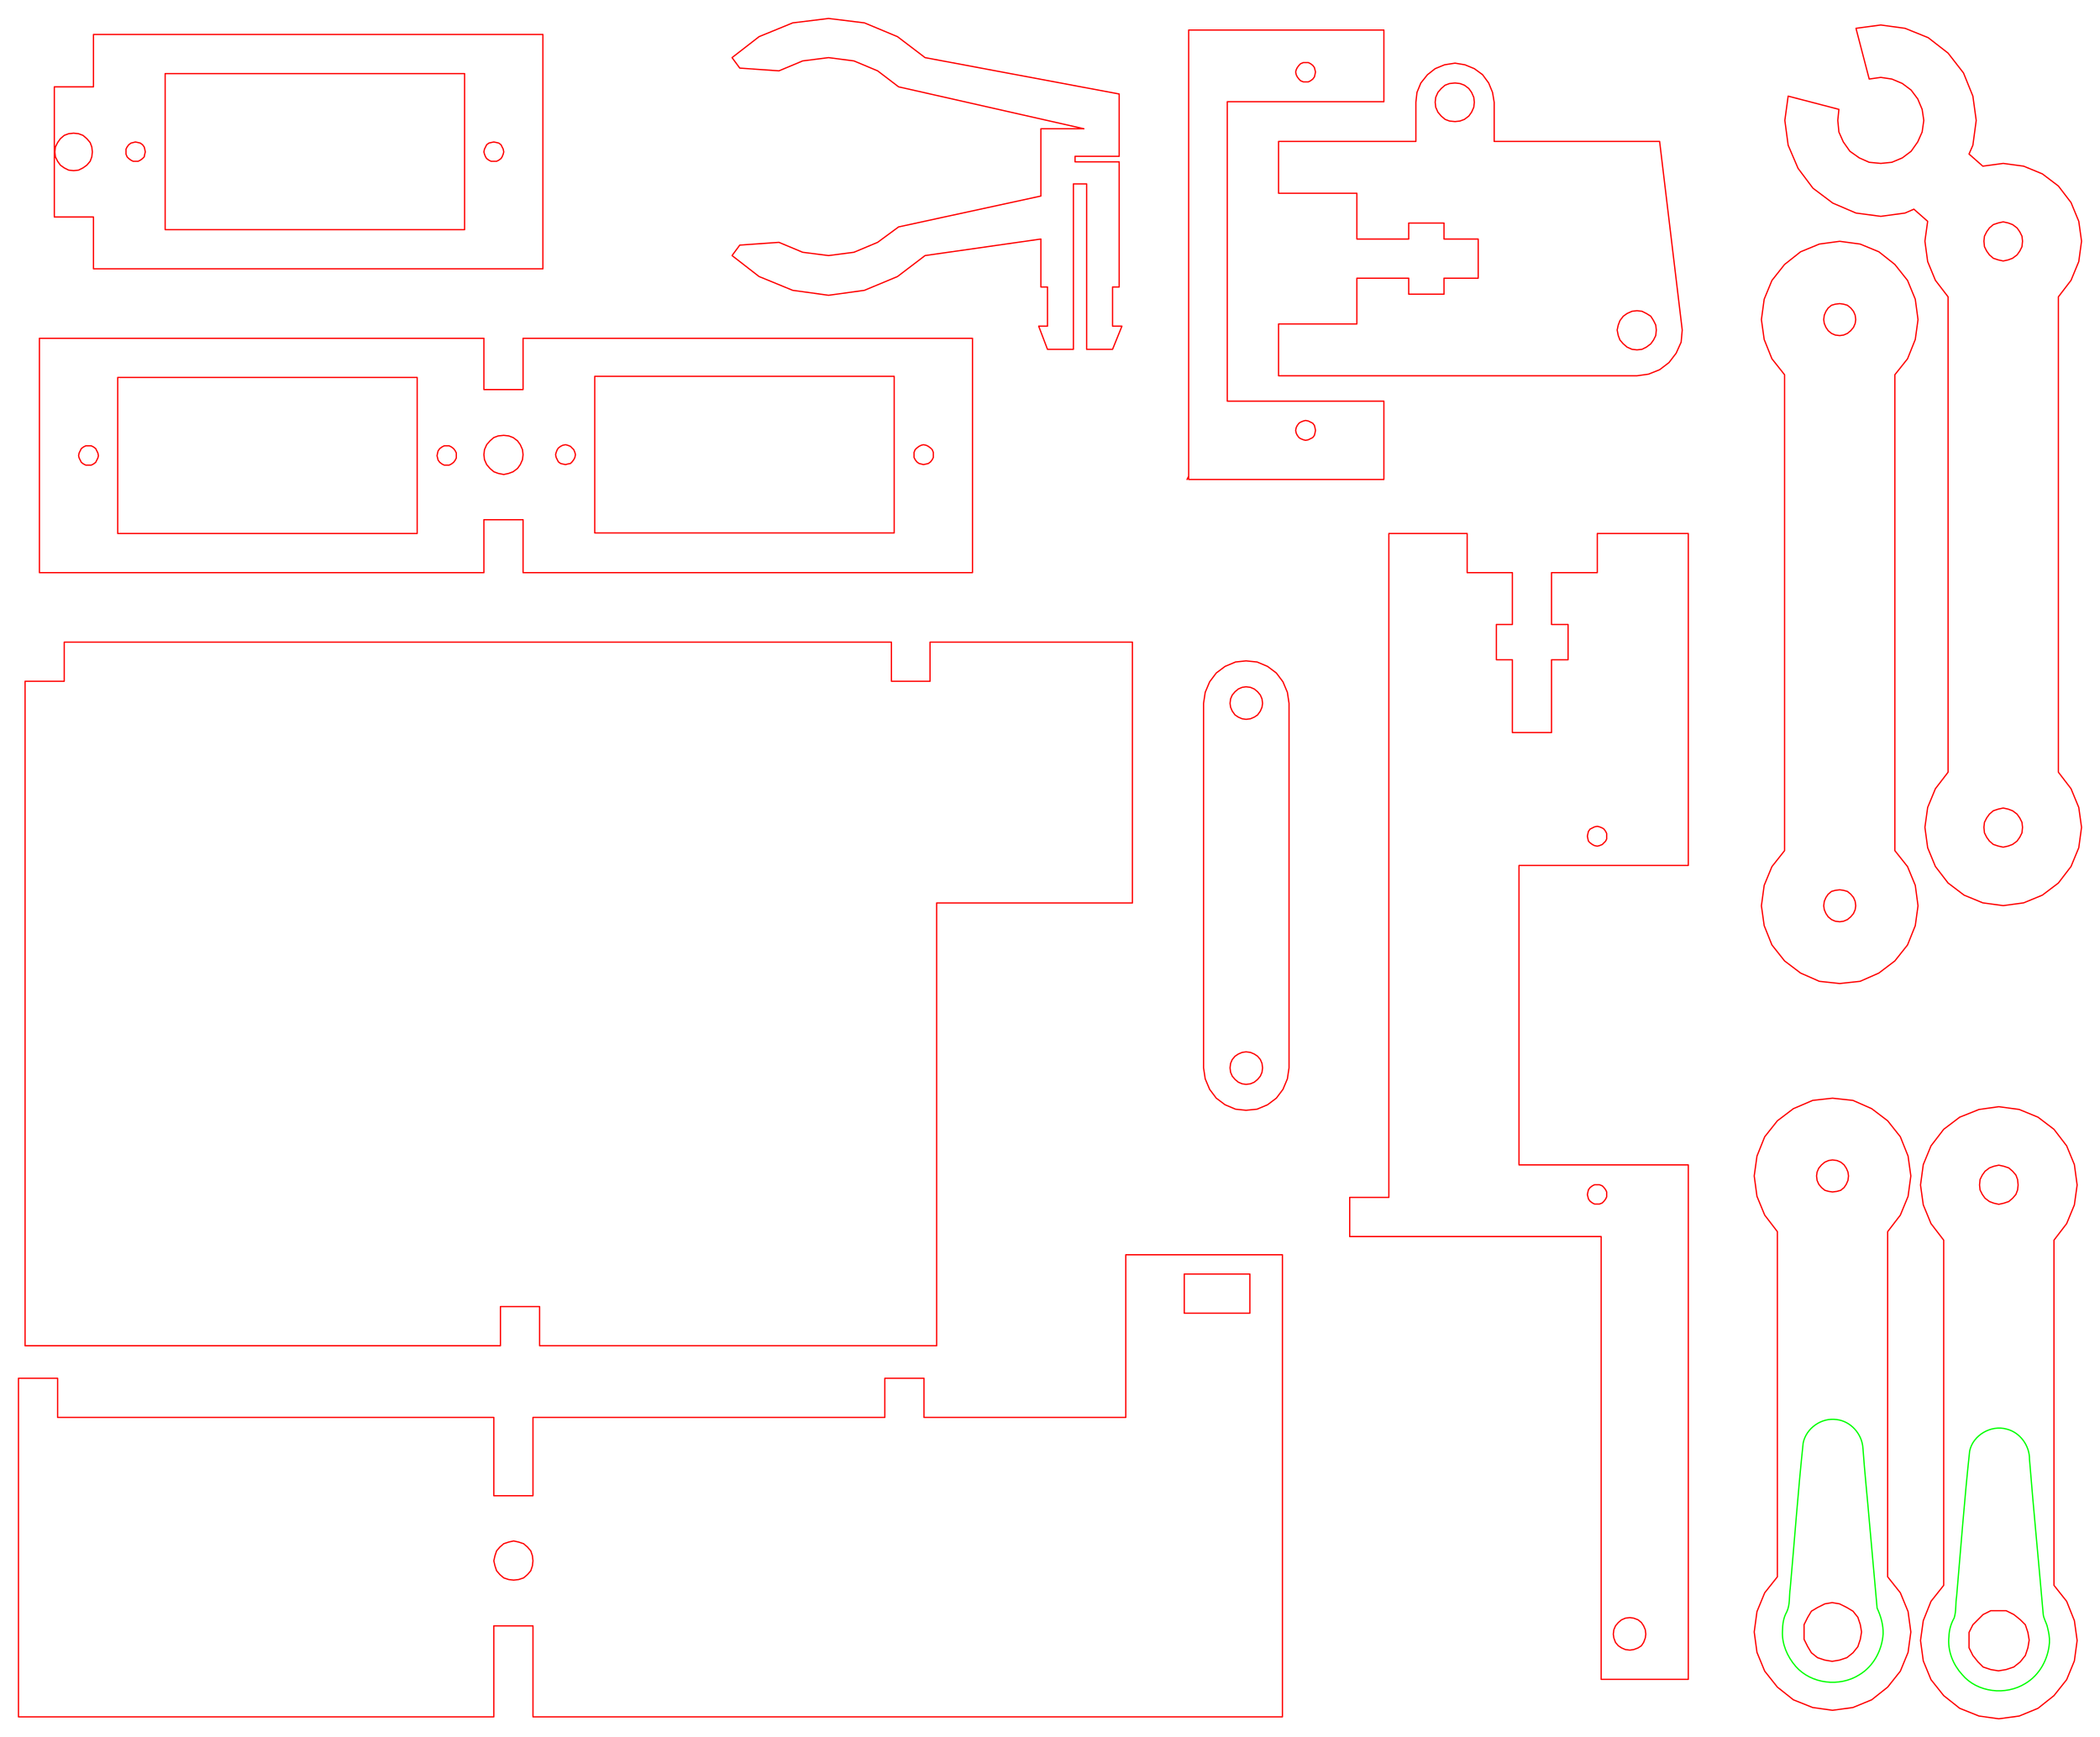 <?xml version="1.0" encoding="UTF-8" standalone="no"?>
<!-- Created with Inkscape (http://www.inkscape.org/) -->

<svg
   xmlns:dc="http://purl.org/dc/elements/1.1/"
   xmlns:cc="http://creativecommons.org/ns#"
   xmlns:rdf="http://www.w3.org/1999/02/22-rdf-syntax-ns#"
   xmlns:svg="http://www.w3.org/2000/svg"
   xmlns="http://www.w3.org/2000/svg"
   xmlns:sodipodi="http://sodipodi.sourceforge.net/DTD/sodipodi-0.dtd"
   xmlns:inkscape="http://www.inkscape.org/namespaces/inkscape"
   id="svg2"
   version="1.1"
   inkscape:version="0.91 r"
   xml:space="preserve"
   width="571.208"
   height="472.573"
   viewBox="0 0 571.208 472.573"
   sodipodi:docname="plotclock_beta1.svg"><defs
     id="defs6" /><sodipodi:namedview
     pagecolor="#ffffff"
     bordercolor="#666666"
     borderopacity="1"
     objecttolerance="10"
     gridtolerance="10"
     guidetolerance="10"
     inkscape:pageopacity="0"
     inkscape:pageshadow="2"
     inkscape:window-width="1600"
     inkscape:window-height="848"
     id="namedview4"
     showgrid="false"
     inkscape:zoom="1.4064953"
     inkscape:cx="287.02576"
     inkscape:cy="236.28656"
     inkscape:window-x="0"
     inkscape:window-y="0"
     inkscape:window-maximized="1"
     inkscape:current-layer="g10" /><g
     id="g10"
     inkscape:groupmode="layer"
     inkscape:label="plotclock_beta1"
     transform="matrix(1.25,0,0,-1.25,0,472.573)"><g
       transform="matrix(0,-1,1,0,0,378.058)"
       id="g14"
       style="stroke:#ff0000;stroke-opacity:1;stroke-width:0.283;stroke-miterlimit:4;stroke-dasharray:none;fill:none"><path
         inkscape:connector-curvature="0"
         id="path16"
         style="fill:none;stroke:#ff0000;stroke-width:0.283;stroke-linecap:round;stroke-linejoin:round;stroke-miterlimit:4;stroke-dasharray:none;stroke-opacity:1"
         d="m 358.137,352.137 0.48,0.722 0.36,0.84 0.121,0.961 -0.121,0.84 -0.36,0.957 -0.48,0.723 -0.719,0.48 -0.961,0.36 -0.84,0.117 -0.957,-0.117 -0.84,-0.36 -0.722,-0.48 -0.598,-0.723 -0.363,-0.957 -0.117,-0.84 0.117,-0.961 0.363,-0.84 0.598,-0.722 0.722,-0.598 0.84,-0.359 0.957,-0.121 0.84,0.121 0.961,0.359 0.719,0.598 z m -104.637,15.242 0,-36.84 -65.16,0 0,36.84 -72.242,0 0,-19.801 8.519,0 0,-9.961 11.281,0 0,3.602 7.68,0 0,-3.602 15.84,0 0,-8.519 -15.84,0 0,-3.481 -7.68,0 0,3.481 -11.281,0 0,-9.84 -8.519,0 0,-17.039 144.48,0 0,-8.52 8.52,0 0,54.719 96.359,0 0,18.961 -111.957,0 z m -70.441,-18 0.718,-0.719 0.243,-0.601 0.117,-0.481 -0.117,-0.601 -0.243,-0.477 -0.359,-0.48 -0.359,-0.36 -0.481,-0.121 -0.601,-0.121 -0.598,0.121 -0.481,0.121 -0.48,0.36 -0.238,0.48 -0.242,0.477 -0.118,0.601 0.118,0.481 0.242,0.601 0.238,0.36 0.48,0.359 0.481,0.238 1.199,0 0.481,-0.238 z m 75,-0.719 0.359,0.36 0.48,0.359 0.481,0.238 1.078,0 0.481,-0.238 0.48,-0.359 0.359,-0.36 0.243,-0.601 0,-1.082 -0.243,-0.477 -0.359,-0.48 -0.48,-0.36 -0.961,-0.242 -0.598,0.121 -0.481,0.121 -0.48,0.36 -0.359,0.48 -0.239,0.477 0,1.082 0.239,0.601 z" /></g><g
       transform="matrix(0,-1,1,0,0,378.058)"
       id="g18"
       style="stroke:#ff0000;stroke-opacity:1;stroke-width:0.283;stroke-miterlimit:4;stroke-dasharray:none;fill:none"><path
         inkscape:connector-curvature="0"
         id="path20"
         style="fill:none;stroke:#ff0000;stroke-width:0.283;stroke-linecap:round;stroke-linejoin:round;stroke-miterlimit:4;stroke-dasharray:none;stroke-opacity:1"
         d="m 292.859,108.898 0,-103.441 -144.601,0 0,8.52 -8.52,0 0,180 8.52,0 0,8.402 -8.52,0 0,44.039 56.762,0 0,-42.598 96.359,0 0,-86.402 -8.519,0 0,-8.52 8.519,0 z m -7.082,148.801 0,14.278 -8.519,0 0,-14.278 8.519,0 z M 337.5,115.5 l -0.84,-0.723 -0.722,-0.839 -0.36,-1.079 -0.238,-1.082 0.238,-1.078 0.36,-1.082 0.722,-0.84 0.84,-0.718 1.078,-0.36 1.082,-0.242 1.078,0.242 1.082,0.36 0.84,0.718 0.719,0.84 0.359,1.082 0.121,1.078 -0.121,1.082 -0.359,1.079 -0.719,0.839 -0.84,0.723 -1.082,0.359 -1.078,0.118 -1.082,-0.118 -1.078,-0.359 z m 36.117,-111.48 0,103.437 -19.797,0 0,8.52 19.797,0 0,163.082 -100.558,0 0,-34.082 35.398,0 0,-43.918 -8.519,0 0,-8.52 8.519,0 0,-76.562 17.043,0 0,-8.52 -17.043,0 0,-94.918 -8.519,0 0,-8.519 73.679,0 z m -143.758,269.64 -0.48,-0.722 -0.359,-0.84 -0.122,-0.961 0.122,-0.84 0.359,-0.84 0.48,-0.719 0.719,-0.601 0.84,-0.36 0.961,-0.117 0.961,0.117 0.84,0.36 0.718,0.601 0.602,0.719 0.359,0.84 0.118,0.84 -0.118,0.961 -0.359,0.84 -0.602,0.722 -0.718,0.598 -0.84,0.359 -0.961,0.121 -0.961,-0.121 -0.84,-0.359 -0.719,-0.598 z m -75.961,-5.883 0.84,0.36 0.84,0.601 0.481,0.719 0.359,0.84 0.121,0.84 -0.121,0.961 -0.359,0.84 -0.481,0.722 -0.84,0.598 -0.84,0.359 -0.839,0.121 -0.961,-0.121 -0.84,-0.359 -0.719,-0.598 -0.601,-0.722 -0.36,-0.84 -0.121,-0.961 0.121,-0.84 0.36,-0.84 0.601,-0.719 0.719,-0.601 0.84,-0.36 0.961,-0.117 0.839,0.117 z m 83.161,-4.558 -2.282,-0.961 -2.398,-0.36 -79.32,0 -2.399,0.36 -2.281,0.961 -1.922,1.441 -1.437,1.918 -0.961,2.281 -0.239,2.278 0.239,2.402 0.961,2.281 1.437,1.918 1.922,1.442 2.281,0.957 2.399,0.363 79.32,0 2.398,-0.363 2.282,-0.957 1.918,-1.442 1.441,-1.918 0.961,-2.281 0.238,-2.402 -0.238,-2.278 -0.961,-2.281 -1.441,-1.918 -1.918,-1.441 z" /></g><g
       transform="matrix(0,-1,1,0,0,378.058)"
       id="g22"
       style="stroke:#ff0000;stroke-opacity:1;stroke-width:0.283;stroke-miterlimit:4;stroke-dasharray:none;fill:none"><path
         inkscape:connector-curvature="0"
         id="path24"
         style="fill:none;stroke:#ff0000;stroke-width:0.283;stroke-linecap:round;stroke-linejoin:round;stroke-miterlimit:4;stroke-dasharray:none;stroke-opacity:1"
         d="m 91.859,285.18 0.239,0.48 0.48,0.36 0.481,0.117 0.601,0.121 0.598,-0.121 0.48,-0.117 0.481,-0.36 0.238,-0.48 0.242,-0.481 0.121,-0.601 -0.121,-0.481 -0.242,-0.597 -0.238,-0.36 -0.481,-0.363 -0.48,-0.238 -0.598,-0.121 -0.601,0.121 -0.481,0.238 -0.48,0.363 -0.239,0.36 -0.242,0.597 -0.117,0.481 0.117,0.601 0.242,0.481 z m -77.64,-2.52 0.48,-0.363 0.481,-0.238 0.48,-0.121 0.598,0.121 0.48,0.238 0.481,0.363 0.359,0.36 0.242,0.597 0,1.082 -0.242,0.481 -0.359,0.48 -0.481,0.36 -0.48,0.117 -0.598,0.121 -0.48,-0.121 -0.481,-0.117 -0.48,-0.36 -0.36,-0.48 -0.242,-0.481 0,-1.082 0.242,-0.597 0.36,-0.36 z m 89.398,-24 0.723,0 0,42.477 -17.043,0 0,-34.078 -65.16,0 0,34.078 -15.598,0 0,-42.477 97.078,0 0.723,-0.363 -0.723,0.363 z m -85.558,57.957 0.121,-1.199 0.359,-0.961 0.719,-0.84 0.84,-0.719 1.082,-0.48 1.078,-0.121 1.082,0.121 1.078,0.48 0.84,0.719 0.719,0.84 0.363,0.961 0.117,1.199 -0.117,1.082 -0.363,0.961 -0.719,0.957 -0.84,0.602 -1.078,0.48 -1.082,0.121 -1.078,-0.121 -1.082,-0.48 -0.84,-0.602 -0.719,-0.957 -0.359,-0.961 -0.121,-1.082 z m 55.918,43.203 -0.957,0.477 -1.2,0.121 -1.082,-0.121 -0.961,-0.477 -0.957,-0.601 -0.601,-0.961 -0.481,-0.961 -0.121,-1.078 0.121,-1.082 0.481,-1.078 0.601,-0.84 0.957,-0.719 0.961,-0.363 1.082,-0.239 1.2,0.239 0.957,0.363 0.843,0.719 0.719,0.84 0.481,1.078 0.117,1.082 -0.117,1.078 -0.481,0.961 -0.719,0.961 -0.843,0.601 z m 7.441,-1.082 -0.961,2.399 -1.559,2.043 -2.039,1.558 -2.402,1.082 -2.637,0.239 -41.043,-4.922 0,-36 -8.519,0 -2.16,-0.36 -2.039,-0.839 -1.801,-1.321 -1.32,-1.797 -0.84,-2.043 -0.36,-2.16 0.36,-2.277 0.84,-2.043 1.32,-1.68 1.801,-1.437 2.039,-0.84 2.16,-0.242 8.519,0 0,-29.879 11.282,0 0,17.039 9.961,0 0,11.281 -3.481,0 0,7.68 3.481,0 0,7.441 8.519,0 0,-7.441 3.481,0 0,-7.68 -3.481,0 0,-11.281 9.961,0 0,-17.039 11.277,0 0,78 -0.359,2.519 z" /></g><g
       transform="matrix(0,-1,1,0,0,378.058)"
       id="g26"
       style="stroke:#ff0000;stroke-opacity:1;stroke-width:0.283;stroke-miterlimit:4;stroke-dasharray:none;fill:none"><path
         inkscape:connector-curvature="0"
         id="path28"
         style="fill:none;stroke:#ff0000;stroke-width:0.283;stroke-linecap:round;stroke-linejoin:round;stroke-miterlimit:4;stroke-dasharray:none;stroke-opacity:1"
         d="m 101.098,113.219 0.84,-0.602 0.722,-0.957 0.36,-0.961 0.238,-1.082 -0.238,-1.199 -0.36,-0.961 -0.722,-0.84 -0.84,-0.719 -1.078,-0.48 -1.082,-0.121 -1.079,0.121 -1.082,0.48 -0.839,0.719 -0.719,0.84 -0.36,0.961 -0.121,1.199 0.121,1.082 0.36,0.961 0.719,0.957 0.839,0.602 1.082,0.48 1.079,0.121 1.082,-0.121 1.078,-0.48 z m -0.598,8.281 -0.48,-0.242 -0.481,-0.238 -0.601,-0.122 -0.481,0.122 -0.598,0.238 -0.359,0.242 -0.363,0.477 -0.239,0.48 -0.121,0.602 0.121,0.48 0.239,0.598 0.722,0.722 0.598,0.239 0.481,0.121 0.601,-0.121 0.481,-0.239 0.48,-0.359 0.359,-0.363 0.118,-0.598 0.121,-0.48 -0.121,-0.602 -0.118,-0.48 -0.359,-0.477 z m -0.961,81.598 0.481,-0.239 0.48,-0.359 0.359,-0.48 0.118,-0.481 0.121,-0.601 -0.121,-0.481 -0.118,-0.48 -0.359,-0.477 -0.48,-0.363 -0.481,-0.239 -1.082,0 -0.598,0.239 -0.359,0.363 -0.363,0.477 -0.239,0.48 -0.121,0.481 0.121,0.601 0.239,0.481 0.363,0.48 0.359,0.359 0.598,0.239 1.082,0 z m 1.438,-106.918 -0.36,-0.481 -0.48,-0.359 -0.477,-0.121 -0.48,-0.121 -0.602,0.121 -0.48,0.121 -0.481,0.359 -0.359,0.481 -0.238,0.48 0,1.078 0.238,0.481 0.359,0.48 0.481,0.36 0.48,0.238 1.082,0 0.477,-0.238 0.48,-0.36 0.36,-0.48 0.242,-0.481 0,-1.078 -0.242,-0.48 z m -3.957,-76.922 0,0.601 0.238,0.481 0.359,0.48 0.961,0.477 0.602,0.121 0.48,-0.121 0.477,-0.238 0.48,-0.239 0.36,-0.48 0.242,-0.481 0,-1.199 -0.242,-0.48 -0.36,-0.481 -0.48,-0.242 -0.477,-0.238 -0.48,-0.121 -0.602,0.121 -0.48,0.238 -0.481,0.242 -0.359,0.481 -0.238,0.48 0,0.598 z m 18.957,110.16 -34.079,0 0,65.16 34.079,0 0,-65.16 z m 0.121,-38.641 -33.961,0 0,-65.16 33.961,0 0,65.16 z m -42.481,14.52 0,-96.719 51,0 0,96.719 -11.519,0 0,8.523 11.519,0 0,97.797 -51,0 0,-97.797 11.16,0 0,-8.523 -11.16,0 z m -38.519,2.762 0,-1.2 -0.239,-0.48 -0.359,-0.481 -0.363,-0.238 -0.598,-0.242 -0.48,-0.121 -0.602,0.121 -0.48,0.242 -0.477,0.238 -0.363,0.481 -0.117,0.48 -0.122,0.598 0.122,0.602 0.117,0.48 0.363,0.481 0.477,0.238 0.48,0.242 0.602,0.117 0.48,-0.117 0.598,-0.242 0.363,-0.238 0.359,-0.481 0.239,-0.48 z M 31.5,28.02 l -0.363,0.48 -0.117,0.477 -0.122,0.48 0.122,0.602 0.117,0.48 0.363,0.481 0.477,0.359 0.48,0.121 0.602,0.117 0.48,-0.117 0.598,-0.121 0.363,-0.359 0.359,-0.481 0.239,-0.48 0,-1.082 -0.239,-0.477 -0.359,-0.48 -0.363,-0.36 -0.598,-0.242 -1.082,0 -0.48,0.242 -0.477,0.36 z m -0.48,-8.403 -0.84,-0.719 -0.723,-0.839 -0.359,-0.961 -0.121,-1.078 0.121,-1.082 0.359,-0.961 0.723,-0.84 0.84,-0.598 0.957,-0.48 1.082,-0.121 1.078,0.121 0.961,0.48 0.84,0.598 0.601,0.84 0.481,0.961 0.117,1.082 -0.117,1.078 -0.481,0.961 -0.601,0.839 -0.84,0.719 -0.961,0.36 -1.078,0.121 -1.082,-0.121 -0.957,-0.36 z m 18.957,81.481 -33.957,0 0,-65.16 33.957,0 0,65.16 z M 18.898,20.34 l -11.398,0 0,97.797 51,0 0,-97.797 -11.281,0 0,-8.52 -28.321,0 0,8.52 z m -5.64,154.32 -0.719,5.637 0.719,5.523 2.16,5.157 3.48,4.562 9.122,40.32 0,-9.359 14.64,0 6.719,-30.961 3.359,-4.562 2.16,-5.157 0.719,-5.523 -0.719,-5.637 -2.16,-5.16 0.602,-8.523 2.277,-1.68 4.563,5.883 3,7.32 1.078,7.797 -1.078,7.801 -3,7.199 -4.563,6 -3.597,25.203 10.437,0 0,1.438 8.52,0 0,-1.918 5.043,1.918 0,5.64 -36,0 0,2.879 36,0 0,5.641 -5.043,2.039 0,-2.039 -8.52,0 0,1.441 -27.238,0 0,-9.601 -1.199,0 0,9.601 -13.563,0 -7.918,-42.242 -4.562,-6 -3,-7.199 -0.957,-7.801 0.957,-7.797 3,-7.32 4.562,-5.883 2.281,1.68 0.598,8.523 -2.16,5.16 z" /></g><g
       transform="matrix(0,1,-1,0,0,378.058)"
       id="g30"
       style="stroke:#ff0000;stroke-opacity:1;stroke-width:0.283;stroke-miterlimit:4;stroke-dasharray:none;fill:none"><path
         inkscape:connector-curvature="0"
         id="path32"
         style="fill:none;stroke:#ff0000;stroke-width:0.283;stroke-linecap:round;stroke-linejoin:round;stroke-miterlimit:4;stroke-dasharray:none;stroke-opacity:1"
         d="m -261.836,-433.871 -0.242,-1.082 0.242,-1.078 0.359,-1.082 0.719,-0.84 0.84,-0.719 0.961,-0.359 1.078,-0.121 1.203,0.121 0.957,0.359 0.84,0.719 0.723,0.84 0.359,1.082 0.238,1.078 -0.238,1.082 -0.359,0.961 -0.723,0.957 -0.84,0.601 -0.957,0.481 -1.203,0.117 -1.078,-0.117 -0.961,-0.481 -0.84,-0.601 -0.719,-0.957 -0.359,-0.961 z" /></g><path
       inkscape:connector-curvature="0"
       id="path34"
       style="fill:none;fill-opacity:1;fill-rule:nonzero;stroke:#00ff00;stroke-opacity:1;stroke-width:0.283;stroke-miterlimit:4;stroke-dasharray:none"
       d="m 445.965,20.605 c -0.25,-3.574 -2.129,-7.062 -5.242,-8.906 -4.258,-2.656 -10.473,-1.984 -13.75,1.938 -2.028,2.211 -3.211,5.25 -2.879,8.277 0.043,1.43 0.445,2.816 1.14,4.051 0.481,1.504 0.266,3.133 0.532,4.687 0.925,10.547 1.695,21.117 2.836,31.637 0.722,3.473 4.664,5.734 8.058,4.773 2.918,-0.722 5.008,-3.613 4.965,-6.601 0.902,-11.195 2.004,-22.371 2.973,-33.563 0.054,-1.078 0.754,-1.984 0.953,-3.047 0.269,-1.058 0.476,-2.148 0.414,-3.246 z" /><g
       transform="matrix(0,1,-1,0,0,378.058)"
       id="g36"
       style="stroke:#ff0000;stroke-opacity:1;stroke-width:0.283;stroke-miterlimit:4;stroke-dasharray:none;fill:none"><path
         inkscape:connector-curvature="0"
         id="path38"
         style="fill:none;stroke:#ff0000;stroke-width:0.283;stroke-linecap:round;stroke-linejoin:round;stroke-miterlimit:4;stroke-dasharray:none;stroke-opacity:1"
         d="m -356.914,-428.469 -1.676,0 -1.668,-0.832 -1.398,-1.117 -1.114,-1.113 -0.554,-1.668 -0.281,-1.676 0.281,-1.668 0.554,-1.668 1.114,-1.398 1.398,-1.114 1.668,-0.554 1.676,-0.282 1.668,0.282 1.668,0.554 1.113,1.114 1.117,1.398 0.832,1.668 0,3.344 -0.832,1.668 -2.23,2.23 -1.668,0.832 -1.668,0 z" /></g><g
       transform="matrix(0,1,-1,0,0,378.058)"
       id="g40"
       style="stroke:#ff0000;stroke-opacity:1;stroke-width:0.283;stroke-miterlimit:4;stroke-dasharray:none;fill:none"><path
         inkscape:connector-curvature="0"
         id="path42"
         style="fill:none;stroke:#ff0000;stroke-width:0.283;stroke-linecap:round;stroke-linejoin:round;stroke-miterlimit:4;stroke-dasharray:none;stroke-opacity:1"
         d="m -373.438,-439.391 1.68,-4.082 2.762,-3.48 3.476,-2.758 4.082,-1.68 4.442,-0.601 4.32,0.601 4.199,1.68 3.481,2.758 75.117,0 3.602,-2.758 4.078,-1.68 4.32,-0.601 4.441,0.601 4.079,1.68 3.601,2.758 2.641,3.48 1.679,4.082 0.602,4.438 -0.602,4.32 -1.679,4.199 -2.641,3.481 -3.601,2.762 -4.079,1.679 -4.441,0.602 -4.32,-0.602 -4.078,-1.679 -3.602,-2.762 -75.117,0 -3.481,2.762 -4.199,1.679 -4.32,0.602 -4.442,-0.602 -4.082,-1.679 -3.476,-2.762 -2.762,-3.481 -1.68,-4.199 -0.601,-4.32 0.601,-4.438 z" /></g><path
       inkscape:connector-curvature="0"
       id="path44"
       style="fill:none;fill-opacity:1;fill-rule:nonzero;stroke:#00ff00;stroke-opacity:1;stroke-width:0.283;stroke-miterlimit:4;stroke-dasharray:none"
       d="m 409.773,22.461 c -0.246,-3.555 -2.097,-7.031 -5.199,-8.879 -4.273,-2.699 -10.469,-2 -13.824,1.844 -1.84,2.133 -3.055,4.91 -2.871,7.769 0.019,1.406 0.203,2.828 0.91,4.059 0.781,1.597 0.504,3.457 0.77,5.172 0.945,10.535 1.699,21.09 2.816,31.609 0.648,3.227 4,5.574 7.273,5.098 3.102,-0.344 5.559,-3.16 5.735,-6.235 0.383,-5.406 0.965,-10.8 1.418,-16.207 0.554,-6.195 1.109,-12.39 1.664,-18.586 0.808,-1.746 1.375,-3.683 1.308,-5.644 z" /><g
       transform="matrix(0,1,-1,0,0,378.058)"
       id="g46"
       style="stroke:#ff0000;stroke-opacity:1;stroke-width:0.283;stroke-miterlimit:4;stroke-dasharray:none;fill:none"><path
         inkscape:connector-curvature="0"
         id="path48"
         style="fill:none;stroke:#ff0000;stroke-width:0.283;stroke-linecap:round;stroke-linejoin:round;stroke-miterlimit:4;stroke-dasharray:none;stroke-opacity:1"
         d="m -355.141,-405.078 1.59,0.269 1.594,0.528 1.336,1.066 0.797,1.332 0.797,1.594 0.269,1.601 -0.269,1.594 -0.797,1.594 -0.797,1.336 -1.336,0.797 -1.594,0.797 -3.195,0 -1.594,-0.797 -1.332,-0.797 -1.066,-1.336 -0.528,-1.594 -0.269,-1.594 0.269,-1.601 0.528,-1.594 1.066,-1.332 1.332,-1.066 1.594,-0.528 1.605,-0.269 z" /></g><g
       transform="matrix(0,1,-1,0,0,378.058)"
       id="g50"
       style="stroke:#ff0000;stroke-opacity:1;stroke-width:0.283;stroke-miterlimit:4;stroke-dasharray:none;fill:none"><path
         inkscape:connector-curvature="0"
         id="path52"
         style="fill:none;stroke:#ff0000;stroke-width:0.283;stroke-linecap:round;stroke-linejoin:round;stroke-miterlimit:4;stroke-dasharray:none;stroke-opacity:1"
         d="m -253.508,-401.285 0.602,0.722 0.359,0.84 0.121,0.961 -0.121,0.84 -0.359,0.84 -0.602,0.719 -0.719,0.601 -0.839,0.36 -0.84,0.117 -0.961,-0.117 -0.84,-0.36 -0.719,-0.601 -0.601,-0.719 -0.239,-0.84 -0.121,-0.84 0.121,-0.961 0.239,-0.84 0.601,-0.722 0.719,-0.477 0.84,-0.363 0.961,-0.117 0.84,0.117 0.839,0.363 0.719,0.477 z" /></g><g
       transform="matrix(0,1,-1,0,0,378.058)"
       id="g54"
       style="stroke:#ff0000;stroke-opacity:1;stroke-width:0.283;stroke-miterlimit:4;stroke-dasharray:none;fill:none"><path
         inkscape:connector-curvature="0"
         id="path56"
         style="fill:none;stroke:#ff0000;stroke-width:0.283;stroke-linecap:round;stroke-linejoin:round;stroke-miterlimit:4;stroke-dasharray:none;stroke-opacity:1"
         d="m -371.586,-394.445 -0.602,-4.317 0.602,-4.441 1.68,-4.082 2.761,-3.477 3.477,-2.761 4.082,-1.68 4.441,-0.602 4.438,0.602 4.082,1.68 3.48,2.761 75.118,0 3.601,-2.761 4.078,-1.68 4.442,-0.602 4.32,0.602 4.199,1.68 3.481,2.761 2.64,3.477 1.801,4.082 0.481,4.441 -0.481,4.317 -1.801,4.203 -2.64,3.48 -3.481,2.758 -4.199,1.68 -4.32,0.601 -4.442,-0.601 -4.078,-1.68 -3.601,-2.758 -75.118,0 -3.48,2.758 -4.082,1.68 -4.438,0.601 -4.441,-0.601 -4.082,-1.68 -3.477,-2.758 -2.761,-3.48 -1.68,-4.203 z" /></g><g
       transform="matrix(0,1,-1,0,0,378.058)"
       id="g58"
       style="stroke:#ff0000;stroke-opacity:1;stroke-width:0.283;stroke-miterlimit:4;stroke-dasharray:none;fill:none"><path
         inkscape:connector-curvature="0"
         id="path60"
         style="fill:none;stroke:#ff0000;stroke-width:0.283;stroke-linecap:round;stroke-linejoin:round;stroke-miterlimit:4;stroke-dasharray:none;stroke-opacity:1"
         d="m -194.594,-397.813 -0.719,0.485 -0.839,0.359 -0.961,0.121 -0.84,-0.121 -0.84,-0.359 -0.719,-0.485 -0.601,-0.718 -0.36,-0.836 -0.121,-0.961 0.121,-0.84 0.36,-0.84 0.601,-0.726 0.719,-0.594 0.84,-0.363 0.84,-0.122 0.961,0.122 0.839,0.363 0.719,0.594 0.602,0.726 0.238,0.84 0.121,0.84 -0.121,0.961 -0.238,0.836 -0.602,0.718 z" /></g><g
       transform="matrix(0,1,-1,0,0,378.058)"
       id="g62"
       style="stroke:#ff0000;stroke-opacity:1;stroke-width:0.283;stroke-miterlimit:4;stroke-dasharray:none;fill:none"><path
         inkscape:connector-curvature="0"
         id="path64"
         style="fill:none;stroke:#ff0000;stroke-width:0.283;stroke-linecap:round;stroke-linejoin:round;stroke-miterlimit:4;stroke-dasharray:none;stroke-opacity:1"
         d="m -69.551,-396.848 -0.84,-0.121 -0.843,-0.359 -0.719,-0.485 -0.598,-0.718 -0.363,-0.836 -0.117,-0.961 0.117,-0.84 0.363,-0.84 0.598,-0.726 0.719,-0.594 0.843,-0.363 0.84,-0.122 0.957,0.122 0.84,0.363 0.723,0.594 0.597,0.726 0.243,0.84 0.117,0.84 -0.117,0.961 -0.243,0.836 -0.597,0.718 -0.723,0.485 -0.84,0.359 -0.957,0.121 z" /></g><g
       transform="matrix(0,1,-1,0,0,378.058)"
       id="g66"
       style="stroke:#ff0000;stroke-opacity:1;stroke-width:0.283;stroke-miterlimit:4;stroke-dasharray:none;fill:none"><path
         inkscape:connector-curvature="0"
         id="path68"
         style="fill:none;stroke:#ff0000;stroke-width:0.283;stroke-linecap:round;stroke-linejoin:round;stroke-miterlimit:4;stroke-dasharray:none;stroke-opacity:1"
         d="m -178,-439.508 0.84,0.598 0.722,0.961 0.36,0.961 0.238,1.078 -0.238,1.086 -0.36,1.078 -0.722,0.836 -0.84,0.605 -0.957,0.481 -1.082,0.117 -1.199,-0.117 -0.961,-0.481 -0.84,-0.605 -0.719,-0.836 -0.359,-1.078 -0.242,-1.086 0.242,-1.078 0.359,-0.961 0.719,-0.961 0.84,-0.598 0.961,-0.48 1.199,-0.121 1.082,0.121 0.957,0.48 z" /></g><g
       transform="matrix(0,1,-1,0,0,378.058)"
       id="g70"
       style="stroke:#ff0000;stroke-opacity:1;stroke-width:0.283;stroke-miterlimit:4;stroke-dasharray:none;fill:none"><path
         inkscape:connector-curvature="0"
         id="path72"
         style="fill:none;stroke:#ff0000;stroke-width:0.283;stroke-linecap:round;stroke-linejoin:round;stroke-miterlimit:4;stroke-dasharray:none;stroke-opacity:1"
         d="m -54.637,-432.305 -0.84,-0.605 -0.722,-0.836 -0.36,-1.078 -0.238,-1.086 0.238,-1.078 0.36,-0.961 0.722,-0.961 0.84,-0.598 0.957,-0.48 1.203,-0.121 1.079,0.121 0.96,0.48 0.84,0.598 0.719,0.961 0.359,0.961 0.243,1.078 -0.243,1.086 -0.359,1.078 -0.719,0.836 -0.84,0.605 -0.96,0.481 -1.079,0.117 -1.203,-0.117 -0.957,-0.481 z" /></g><g
       transform="matrix(0,1,-1,0,0,378.058)"
       id="g74"
       style="stroke:#ff0000;stroke-opacity:1;stroke-width:0.283;stroke-miterlimit:4;stroke-dasharray:none;fill:none"><path
         inkscape:connector-curvature="0"
         id="path76"
         style="fill:none;stroke:#ff0000;stroke-width:0.283;stroke-linecap:round;stroke-linejoin:round;stroke-miterlimit:4;stroke-dasharray:none;stroke-opacity:1"
         d="m -194.797,-444.426 2.637,-3.484 3.601,-2.754 4.082,-1.684 4.438,-0.601 4.32,0.601 4.082,1.684 3.598,2.754 103.441,0 3.598,-2.754 4.082,-1.684 4.441,-0.601 4.317,0.601 4.082,1.684 3.601,2.754 2.637,3.484 1.68,4.078 0.601,4.438 -0.601,4.445 2.64,3 1.922,-0.84 5.399,-0.726 5.281,0.726 5.039,2.039 4.32,3.356 3.36,4.324 2.039,5.039 0.722,5.281 -0.722,5.399 -11.039,-2.879 0.359,-2.52 -0.359,-2.398 -0.961,-2.285 -1.438,-1.918 -1.922,-1.438 -2.277,-0.961 -2.402,-0.359 -2.52,0.359 -2.16,0.961 -2.039,1.438 -1.441,1.918 -0.957,2.285 -0.243,2.398 0.243,2.52 0.957,2.16 1.441,2.039 2.039,1.438 2.16,0.961 2.52,0.238 2.402,-0.238 2.879,11.039 -5.281,0.722 -5.399,-0.722 -5.039,-2.157 -4.32,-3.242 -3.242,-4.316 -2.16,-5.043 -0.719,-5.399 0.719,-5.281 0.839,-1.918 -2.64,-3 -4.317,0.598 -4.441,-0.598 -4.082,-1.683 -3.598,-2.762 -103.441,0 -3.598,2.762 -4.082,1.683 -4.32,0.598 -4.438,-0.598 -4.082,-1.683 -3.601,-2.762 -2.637,-3.477 -1.68,-4.078 -0.601,-4.445 0.601,-4.438 1.68,-4.078 z" /></g><g
       transform="matrix(0,1,-1,0,0,378.058)"
       id="g78"
       style="stroke:#ff0000;stroke-opacity:1;stroke-width:0.283;stroke-miterlimit:4;stroke-dasharray:none;fill:none"><path
         inkscape:connector-curvature="0"
         id="path80"
         style="fill:none;stroke:#ff0000;stroke-width:0.283;stroke-linecap:round;stroke-linejoin:round;stroke-miterlimit:4;stroke-dasharray:none;stroke-opacity:1"
         d="m -209.113,-388.328 -2.641,-3.485 -1.797,-4.078 -0.48,-4.437 0.48,-4.445 1.797,-4.075 2.641,-3.48 3.48,-2.762 4.199,-1.683 4.321,-0.594 4.441,0.594 4.078,1.683 3.481,2.762 103.562,0 3.477,-2.762 4.203,-1.683 4.32,-0.594 4.438,0.594 4.082,1.683 3.48,2.762 2.758,3.48 1.68,4.075 0.601,4.445 -0.601,4.437 -1.68,4.078 -2.758,3.485 -3.48,2.754 -4.082,1.683 -4.438,0.602 -4.32,-0.602 -4.203,-1.683 -3.477,-2.754 -103.562,0 -3.481,2.754 -4.078,1.683 -4.441,0.602 -4.321,-0.602 -4.199,-1.683 -3.48,-2.754 z" /></g></g></svg>